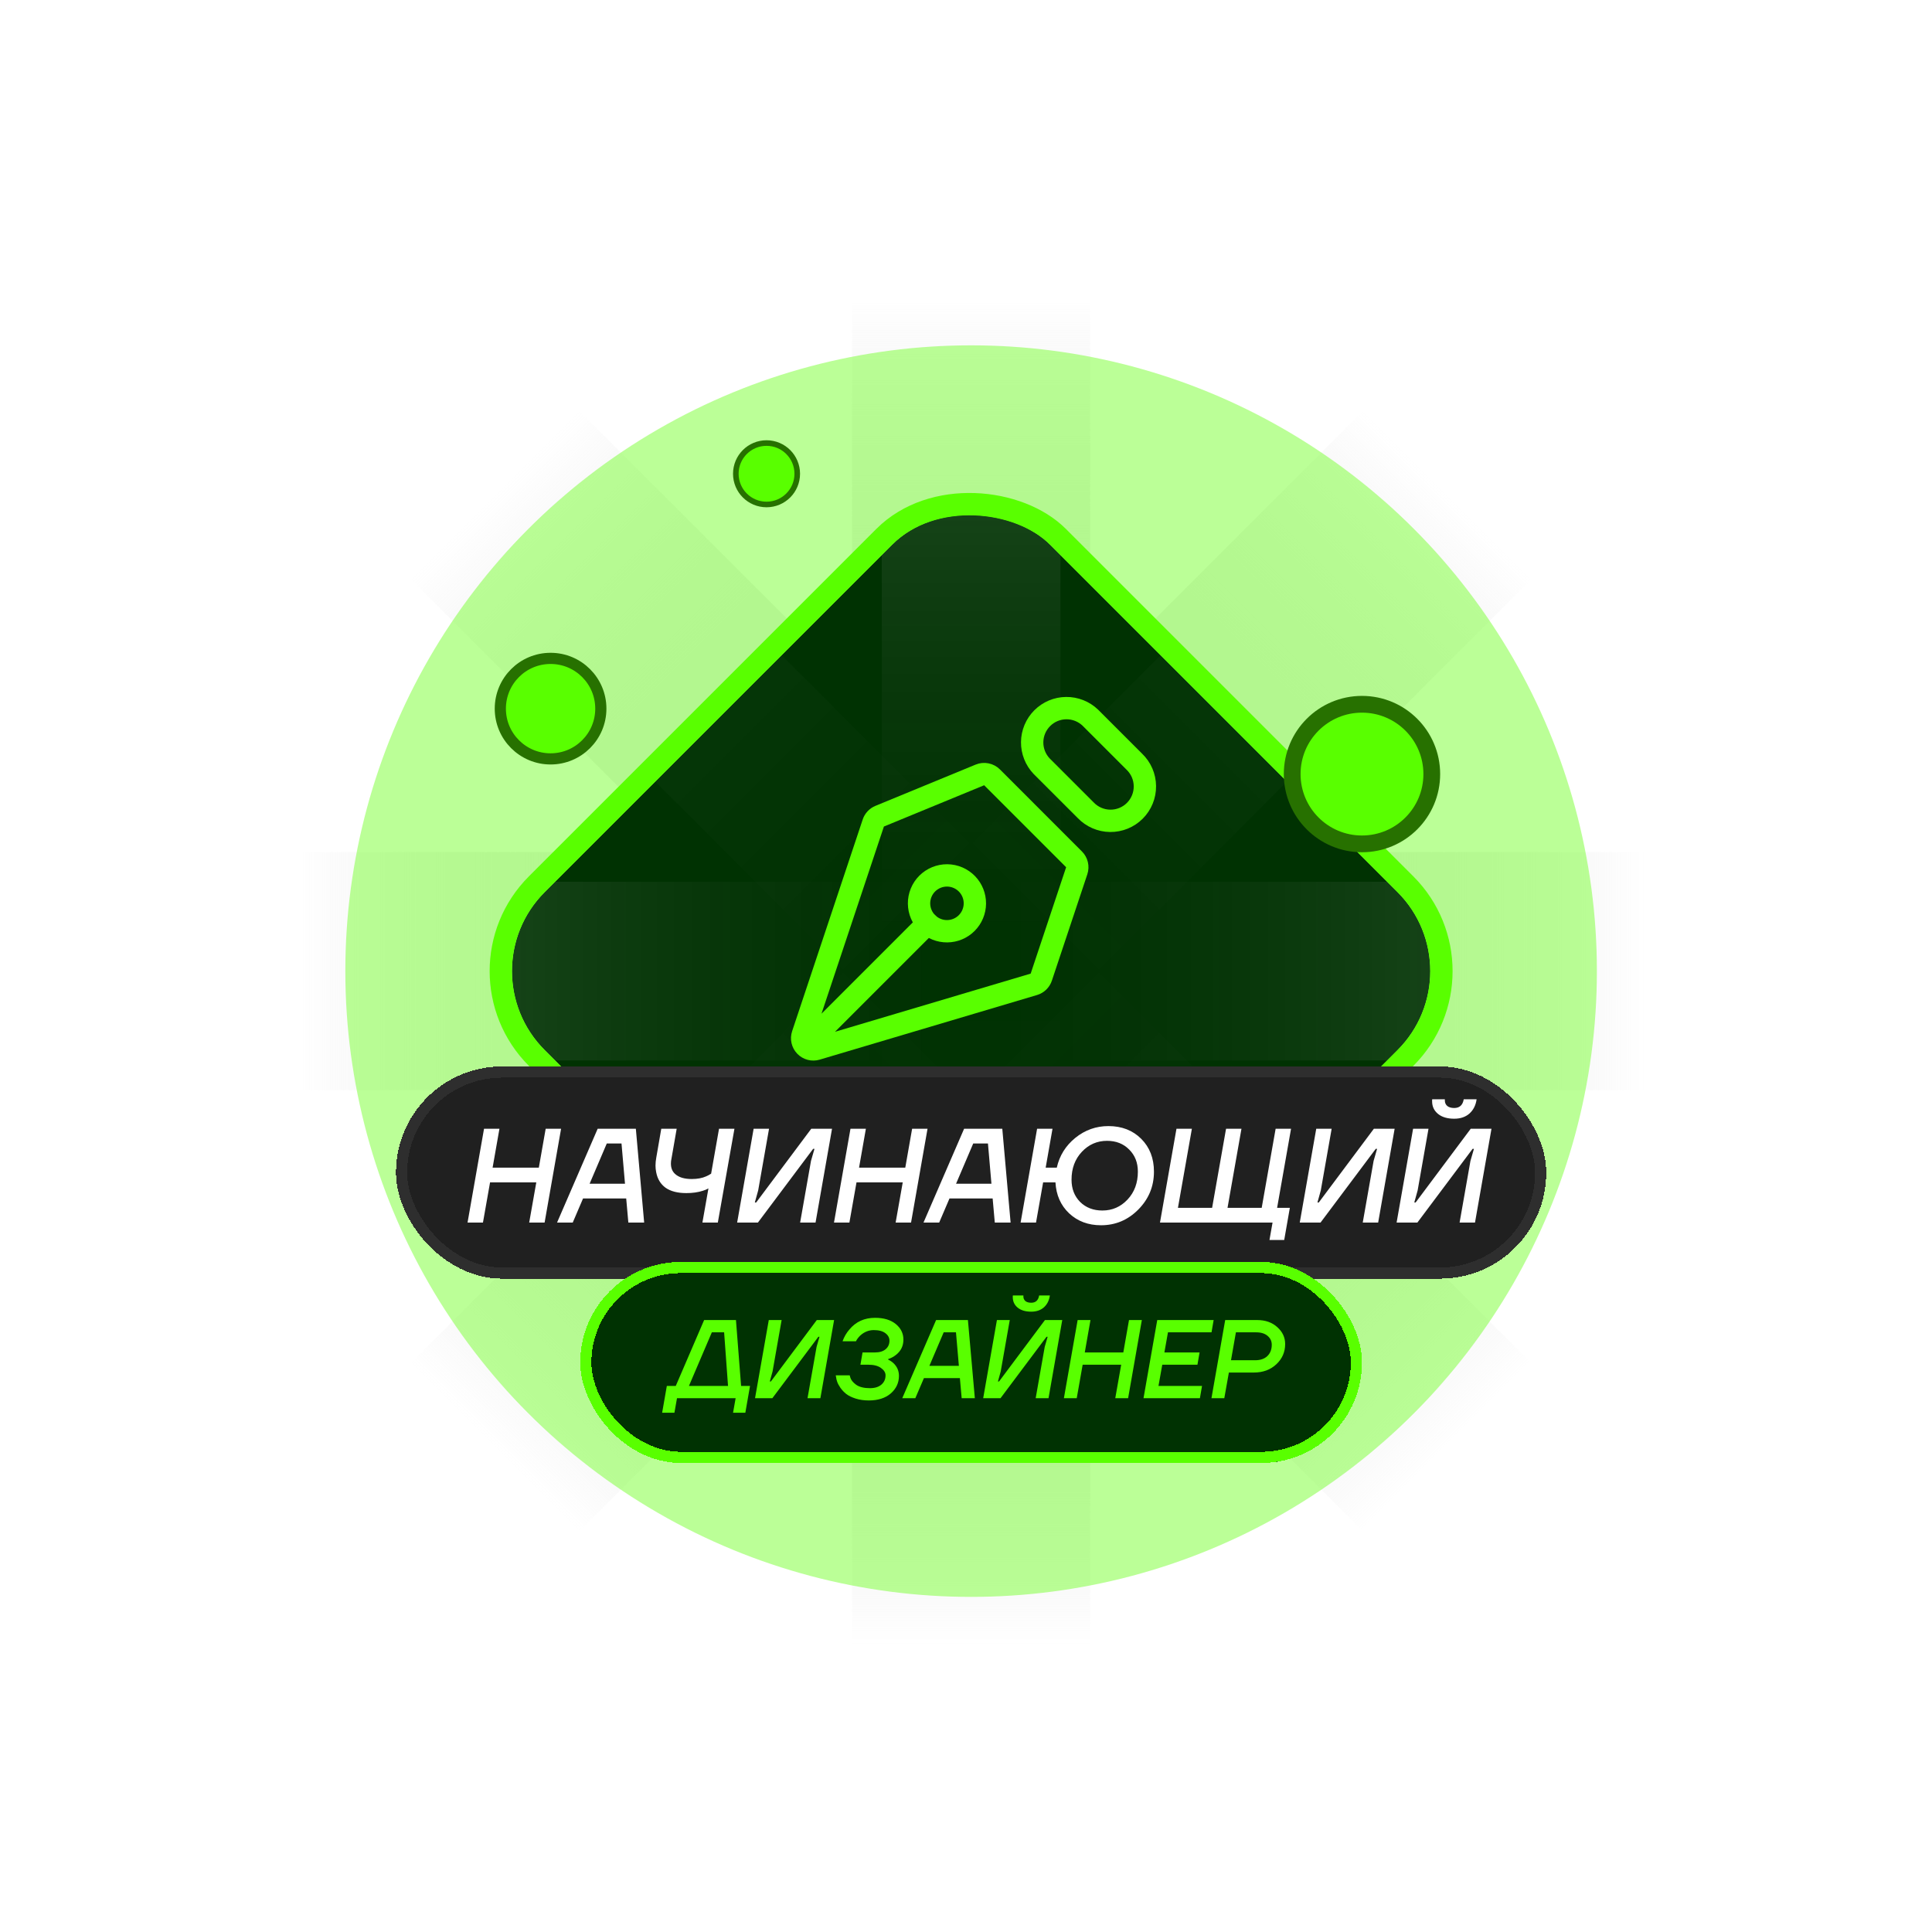 <svg width="173" height="173" viewBox="0 0 173 173" fill="none" xmlns="http://www.w3.org/2000/svg">
<rect width="141.916" height="141.916" transform="translate(16 16)" fill="white"/>
<rect x="122.059" y="36.783" width="21.319" height="60.299" transform="rotate(45 122.059 36.783)" fill="url(#paint0_linear_1448_60)"/>
<rect width="21.319" height="60.299" transform="matrix(0.707 0.707 0.707 -0.707 36.783 122.058)" fill="url(#paint1_linear_1448_60)"/>
<rect x="36.783" y="51.858" width="21.319" height="60.299" transform="rotate(-45 36.783 51.858)" fill="url(#paint2_linear_1448_60)"/>
<rect width="21.319" height="60.299" transform="matrix(0.707 -0.707 -0.707 -0.707 122.058 137.133)" fill="url(#paint3_linear_1448_60)"/>
<rect x="76.299" y="26.659" width="21.319" height="60.299" fill="url(#paint4_linear_1448_60)"/>
<rect width="21.319" height="60.299" transform="matrix(1 0 0 -1 76.299 147.257)" fill="url(#paint5_linear_1448_60)"/>
<rect x="26.659" y="97.618" width="21.319" height="60.299" transform="rotate(-90 26.659 97.618)" fill="url(#paint6_linear_1448_60)"/>
<rect width="21.319" height="60.299" transform="matrix(0 -1 -1 0 147.257 97.618)" fill="url(#paint7_linear_1448_60)"/>
<g opacity="0.5" filter="url(#filter0_f_1448_60)">
<circle cx="86.958" cy="86.958" r="56.035" fill="#78FF2F"/>
</g>
<g clip-path="url(#clip0_1448_60)">
<rect x="41.703" y="86.958" width="64" height="64" rx="10" transform="rotate(-45 41.703 86.958)" fill="#59FF00"/>
<rect x="41.703" y="86.958" width="64" height="64" rx="10" transform="rotate(-45 41.703 86.958)" fill="#003202"/>
<rect x="78.958" y="41.703" width="16" height="45.255" fill="url(#paint8_linear_1448_60)" fill-opacity="0.1"/>
<rect width="16" height="45.255" transform="matrix(1 0 0 -1 78.958 132.213)" fill="url(#paint9_linear_1448_60)" fill-opacity="0.1"/>
<rect x="41.703" y="94.958" width="16" height="45.255" transform="rotate(-90 41.703 94.958)" fill="url(#paint10_linear_1448_60)" fill-opacity="0.1"/>
<rect width="16" height="45.255" transform="matrix(0 -1 -1 0 132.213 94.958)" fill="url(#paint11_linear_1448_60)" fill-opacity="0.1"/>
<rect x="113.302" y="49.301" width="16" height="45.255" transform="rotate(45 113.302 49.301)" fill="url(#paint12_linear_1448_60)" fill-opacity="0.04"/>
<rect width="16" height="45.255" transform="matrix(0.707 0.707 0.707 -0.707 49.301 113.301)" fill="url(#paint13_linear_1448_60)" fill-opacity="0.04"/>
<rect x="49.301" y="60.615" width="16" height="45.255" transform="rotate(-45 49.301 60.615)" fill="url(#paint14_linear_1448_60)" fill-opacity="0.04"/>
<rect width="16" height="45.255" transform="matrix(0.707 -0.707 -0.707 -0.707 113.301 124.615)" fill="url(#paint15_linear_1448_60)" fill-opacity="0.04"/>
<path d="M72.451 93.295L83.058 82.688M96.415 77.972L93.24 87.498C93.189 87.651 93.102 87.788 92.987 87.9C92.871 88.012 92.731 88.094 92.576 88.14L73.113 93.927C72.938 93.979 72.752 93.982 72.575 93.935C72.398 93.889 72.237 93.795 72.11 93.663C71.983 93.532 71.894 93.368 71.853 93.19C71.813 93.011 71.822 92.825 71.88 92.652L78.2 73.695C78.245 73.559 78.319 73.434 78.417 73.329C78.515 73.224 78.634 73.141 78.766 73.087L87.745 69.39C87.927 69.314 88.128 69.295 88.322 69.334C88.516 69.372 88.694 69.467 88.833 69.607L96.173 76.948C96.305 77.08 96.397 77.245 96.439 77.426C96.482 77.606 96.474 77.795 96.415 77.972Z" stroke="#59FF00" stroke-width="2" stroke-linecap="round" stroke-linejoin="round"/>
<path d="M97.63 64.261L101.57 68.201C101.866 68.485 102.103 68.824 102.266 69.2C102.429 69.576 102.515 69.981 102.519 70.391C102.524 70.8 102.447 71.207 102.292 71.586C102.137 71.966 101.908 72.31 101.619 72.6C101.329 72.89 100.984 73.119 100.605 73.274C100.225 73.428 99.819 73.506 99.409 73.501C98.999 73.497 98.595 73.41 98.219 73.247C97.843 73.084 97.503 72.848 97.22 72.552L93.278 68.612C92.722 68.03 92.416 67.255 92.425 66.451C92.434 65.647 92.757 64.878 93.326 64.309C93.894 63.74 94.663 63.417 95.467 63.408C96.272 63.399 97.049 63.706 97.63 64.261Z" stroke="#59FF00" stroke-width="2" stroke-linecap="round" stroke-linejoin="round"/>
<path d="M86.593 79.151C86.362 78.913 86.087 78.722 85.782 78.591C85.477 78.46 85.149 78.391 84.817 78.388C84.485 78.385 84.156 78.449 83.848 78.574C83.541 78.7 83.262 78.886 83.027 79.12C82.792 79.355 82.607 79.634 82.481 79.942C82.355 80.249 82.292 80.578 82.295 80.91C82.298 81.242 82.367 81.57 82.498 81.875C82.629 82.18 82.819 82.456 83.058 82.686C83.53 83.142 84.161 83.394 84.817 83.388C85.472 83.382 86.099 83.12 86.563 82.656C87.026 82.192 87.289 81.565 87.295 80.91C87.3 80.254 87.049 79.623 86.593 79.151Z" stroke="#59FF00" stroke-width="2" stroke-linecap="round" stroke-linejoin="round"/>
</g>
<rect x="40.289" y="86.958" width="66" height="66" rx="11" transform="rotate(-45 40.289 86.958)" stroke="#59FF00" stroke-width="2"/>
<g filter="url(#filter1_d_1448_60)">
<rect x="35.458" y="94.496" width="103" height="19" rx="9.5" fill="#202020" shape-rendering="crispEdges"/>
<rect x="35.958" y="94.996" width="102" height="18" rx="9" stroke="#2E2E2E" shape-rendering="crispEdges"/>
<path d="M41.866 108.475L43.342 100.075H44.722L44.11 103.555H48.25L48.862 100.075H50.242L48.766 108.475H47.386L48.022 104.875H43.882L43.246 108.475H41.866ZM56.937 100.075L57.681 108.475H56.265L56.073 106.315H52.209L51.285 108.475H49.881L53.517 100.075H56.937ZM54.333 101.395L52.797 104.995H55.965L55.653 101.395H54.333ZM59.213 100.075H60.593L60.125 102.763C60.093 102.899 60.077 103.043 60.077 103.195C60.077 103.587 60.201 103.895 60.449 104.119C60.777 104.423 61.273 104.575 61.937 104.575C62.449 104.575 62.881 104.495 63.233 104.335C63.369 104.279 63.517 104.199 63.677 104.095L64.385 100.075H65.765L64.277 108.475H62.897L63.437 105.415C63.285 105.503 63.113 105.575 62.921 105.631C62.497 105.767 62.009 105.835 61.457 105.835C60.673 105.835 60.053 105.675 59.597 105.355C59.149 105.027 58.869 104.563 58.757 103.963C58.717 103.763 58.697 103.567 58.697 103.375C58.697 103.143 58.721 102.899 58.769 102.643L59.213 100.075ZM67.711 106.675L72.643 100.075H74.503L73.027 108.475H71.647L72.619 102.955L72.931 101.875H72.811L67.867 108.475H66.007L67.483 100.075H68.863L67.891 105.595L67.591 106.675H67.711ZM74.679 108.475L76.155 100.075H77.535L76.923 103.555H81.063L81.675 100.075H83.055L81.579 108.475H80.199L80.835 104.875H76.695L76.059 108.475H74.679ZM89.75 100.075L90.494 108.475H89.078L88.886 106.315H85.022L84.098 108.475H82.694L86.33 100.075H89.75ZM87.146 101.395L85.61 104.995H88.778L88.466 101.395H87.146ZM98.59 108.715C97.446 108.715 96.494 108.359 95.734 107.647C94.982 106.935 94.574 106.011 94.51 104.875H93.406L92.77 108.475H91.39L92.866 100.075H94.246L93.634 103.555H94.63C94.87 102.483 95.422 101.595 96.286 100.891C97.158 100.187 98.146 99.835 99.25 99.835C100.45 99.835 101.43 100.215 102.19 100.975C102.95 101.735 103.33 102.715 103.33 103.915C103.33 105.235 102.862 106.367 101.926 107.311C100.998 108.247 99.886 108.715 98.59 108.715ZM99.13 101.155C98.242 101.155 97.49 101.483 96.874 102.139C96.258 102.795 95.95 103.627 95.95 104.635C95.95 105.443 96.206 106.107 96.718 106.627C97.238 107.139 97.902 107.395 98.71 107.395C99.598 107.395 100.35 107.067 100.966 106.411C101.582 105.755 101.89 104.923 101.89 103.915C101.89 103.107 101.63 102.447 101.11 101.935C100.598 101.415 99.938 101.155 99.13 101.155ZM113.95 108.475H103.87L105.346 100.075H106.726L105.478 107.155H108.538L109.786 100.075H111.166L109.918 107.155H112.978L114.226 100.075H115.606L114.358 107.155H115.498L114.994 110.035H113.674L113.95 108.475ZM118.09 106.675L123.022 100.075H124.882L123.406 108.475H122.026L122.998 102.955L123.31 101.875H123.19L118.246 108.475H116.386L117.862 100.075H119.242L118.27 105.595L117.97 106.675H118.09ZM126.762 106.675L131.694 100.075H133.554L132.078 108.475H130.698L131.67 102.955L131.982 101.875H131.862L126.918 108.475H125.058L126.534 100.075H127.914L126.942 105.595L126.642 106.675H126.762ZM130.218 99.175C129.602 99.175 129.118 99.031 128.766 98.743C128.414 98.455 128.238 98.079 128.238 97.615V97.483C128.238 97.459 128.242 97.443 128.25 97.435H129.378V97.543C129.378 97.743 129.45 97.907 129.594 98.035C129.746 98.155 129.954 98.215 130.218 98.215C130.698 98.215 130.982 97.955 131.07 97.435H132.222C132.15 97.963 131.938 98.387 131.586 98.707C131.234 99.019 130.778 99.175 130.218 99.175Z" fill="white"/>
</g>
<circle cx="49.301" cy="63.455" r="4.5" fill="#59FF00" stroke="#277100"/>
<circle cx="68.639" cy="42.423" r="2.75" fill="#59FF00" stroke="#277100" stroke-width="0.5"/>
<circle cx="121.958" cy="69.314" r="6.25" fill="#59FF00" stroke="#277100" stroke-width="1.5"/>
<g filter="url(#filter2_d_1448_60)">
<rect x="51.958" y="112" width="70" height="18" rx="9" fill="#003202" shape-rendering="crispEdges"/>
<rect x="52.458" y="112.5" width="69" height="17" rx="8.5" stroke="#59FF00" shape-rendering="crispEdges"/>
<path d="M65.901 117.203L66.361 123.103H67.161L66.741 125.503H65.641L65.871 124.203H60.621L60.391 125.503H59.291L59.711 123.103H60.511L63.051 117.203H65.901ZM63.741 118.303L61.691 123.103H65.191L64.841 118.303H63.741ZM69.029 122.703L73.139 117.203H74.689L73.46 124.203H72.309L73.12 119.603L73.379 118.703H73.279L69.159 124.203H67.609L68.84 117.203H69.99L69.18 121.803L68.93 122.703H69.029ZM74.836 122.153H76.086L76.136 122.333C76.196 122.56 76.369 122.78 76.656 122.993C76.949 123.2 77.363 123.303 77.896 123.303C78.336 123.303 78.679 123.196 78.926 122.983C79.173 122.77 79.296 122.493 79.296 122.153C79.296 121.906 79.159 121.686 78.886 121.493C78.619 121.3 78.239 121.203 77.746 121.203H77.046L77.236 120.103H78.356C78.763 120.103 79.079 120.006 79.306 119.813C79.533 119.62 79.646 119.366 79.646 119.053C79.646 118.786 79.526 118.563 79.286 118.383C79.046 118.196 78.699 118.103 78.246 118.103C77.786 118.103 77.376 118.27 77.016 118.603C76.849 118.77 76.726 118.936 76.646 119.103H75.446C75.586 118.71 75.789 118.36 76.056 118.053C76.636 117.353 77.403 117.003 78.356 117.003C79.143 117.003 79.763 117.19 80.216 117.563C80.669 117.936 80.896 118.4 80.896 118.953C80.896 119.526 80.669 119.986 80.216 120.333C80.016 120.493 79.789 120.613 79.536 120.693L79.526 120.743C79.699 120.823 79.859 120.93 80.006 121.063C80.333 121.376 80.496 121.756 80.496 122.203C80.496 122.823 80.253 123.346 79.766 123.773C79.279 124.193 78.623 124.403 77.796 124.403C77.363 124.403 76.969 124.346 76.616 124.233C76.263 124.12 75.983 123.983 75.776 123.823C75.576 123.663 75.403 123.48 75.256 123.273C75.116 123.066 75.019 122.886 74.966 122.733C74.913 122.58 74.879 122.44 74.866 122.313L74.836 122.153ZM86.672 117.203L87.292 124.203H86.112L85.952 122.403H82.732L81.962 124.203H80.792L83.822 117.203H86.672ZM84.502 118.303L83.222 121.303H85.862L85.602 118.303H84.502ZM89.459 122.703L93.569 117.203H95.119L93.889 124.203H92.739L93.549 119.603L93.809 118.703H93.709L89.589 124.203H88.039L89.269 117.203H90.419L89.609 121.803L89.359 122.703H89.459ZM92.339 116.453C91.826 116.453 91.422 116.333 91.129 116.093C90.836 115.853 90.689 115.54 90.689 115.153V115.043C90.689 115.023 90.692 115.01 90.699 115.003H91.639V115.093C91.639 115.26 91.699 115.396 91.819 115.503C91.946 115.603 92.119 115.653 92.339 115.653C92.739 115.653 92.976 115.436 93.049 115.003H94.009C93.949 115.443 93.772 115.796 93.479 116.063C93.186 116.323 92.806 116.453 92.339 116.453ZM95.266 124.203L96.496 117.203H97.646L97.136 120.103H100.586L101.096 117.203H102.246L101.016 124.203H99.866L100.396 121.203H96.946L96.416 124.203H95.266ZM103.735 123.103H107.635L107.445 124.203H102.395L103.625 117.203H108.675L108.485 118.303H104.585L104.265 120.103H107.415L107.225 121.203H104.075L103.735 123.103ZM112.479 118.303H110.669L110.229 120.803H112.379C112.852 120.803 113.219 120.68 113.479 120.433C113.745 120.18 113.879 119.84 113.879 119.413C113.879 119.093 113.755 118.83 113.509 118.623C113.262 118.41 112.919 118.303 112.479 118.303ZM109.709 117.203H112.579C113.305 117.203 113.902 117.413 114.369 117.833C114.842 118.253 115.079 118.76 115.079 119.353C115.079 120.066 114.815 120.67 114.289 121.163C113.762 121.656 113.092 121.903 112.279 121.903H110.039L109.629 124.203H108.479L109.709 117.203Z" fill="#59FF00"/>
</g>
<defs>
<filter id="filter0_f_1448_60" x="0.923" y="0.923" width="172.07" height="172.07" filterUnits="userSpaceOnUse" color-interpolation-filters="sRGB">
<feFlood flood-opacity="0" result="BackgroundImageFix"/>
<feBlend mode="normal" in="SourceGraphic" in2="BackgroundImageFix" result="shape"/>
<feGaussianBlur stdDeviation="15" result="effect1_foregroundBlur_1448_60"/>
</filter>
<filter id="filter1_d_1448_60" x="31.458" y="91.496" width="111" height="27" filterUnits="userSpaceOnUse" color-interpolation-filters="sRGB">
<feFlood flood-opacity="0" result="BackgroundImageFix"/>
<feColorMatrix in="SourceAlpha" type="matrix" values="0 0 0 0 0 0 0 0 0 0 0 0 0 0 0 0 0 0 127 0" result="hardAlpha"/>
<feOffset dy="1"/>
<feGaussianBlur stdDeviation="2"/>
<feComposite in2="hardAlpha" operator="out"/>
<feColorMatrix type="matrix" values="0 0 0 0 0 0 0 0 0 0 0 0 0 0 0 0 0 0 1 0"/>
<feBlend mode="normal" in2="BackgroundImageFix" result="effect1_dropShadow_1448_60"/>
<feBlend mode="normal" in="SourceGraphic" in2="effect1_dropShadow_1448_60" result="shape"/>
</filter>
<filter id="filter2_d_1448_60" x="47.958" y="109" width="78" height="26" filterUnits="userSpaceOnUse" color-interpolation-filters="sRGB">
<feFlood flood-opacity="0" result="BackgroundImageFix"/>
<feColorMatrix in="SourceAlpha" type="matrix" values="0 0 0 0 0 0 0 0 0 0 0 0 0 0 0 0 0 0 127 0" result="hardAlpha"/>
<feOffset dy="1"/>
<feGaussianBlur stdDeviation="2"/>
<feComposite in2="hardAlpha" operator="out"/>
<feColorMatrix type="matrix" values="0 0 0 0 0 0 0 0 0 0 0 0 0 0 0 0 0 0 1 0"/>
<feBlend mode="normal" in2="BackgroundImageFix" result="effect1_dropShadow_1448_60"/>
<feBlend mode="normal" in="SourceGraphic" in2="effect1_dropShadow_1448_60" result="shape"/>
</filter>
<linearGradient id="paint0_linear_1448_60" x1="132.718" y1="36.783" x2="132.718" y2="97.082" gradientUnits="userSpaceOnUse">
<stop stop-color="white"/>
<stop offset="1" stop-color="#BBBBBB" stop-opacity="0"/>
</linearGradient>
<linearGradient id="paint1_linear_1448_60" x1="10.659" y1="0" x2="10.659" y2="60.299" gradientUnits="userSpaceOnUse">
<stop stop-color="white"/>
<stop offset="1" stop-color="#BBBBBB" stop-opacity="0"/>
</linearGradient>
<linearGradient id="paint2_linear_1448_60" x1="47.443" y1="51.858" x2="47.443" y2="112.157" gradientUnits="userSpaceOnUse">
<stop stop-color="white"/>
<stop offset="1" stop-color="#BBBBBB" stop-opacity="0"/>
</linearGradient>
<linearGradient id="paint3_linear_1448_60" x1="10.659" y1="0" x2="10.659" y2="60.299" gradientUnits="userSpaceOnUse">
<stop stop-color="white"/>
<stop offset="1" stop-color="#BBBBBB" stop-opacity="0"/>
</linearGradient>
<linearGradient id="paint4_linear_1448_60" x1="86.958" y1="26.659" x2="86.958" y2="86.958" gradientUnits="userSpaceOnUse">
<stop stop-color="white"/>
<stop offset="1" stop-color="#BBBBBB" stop-opacity="0"/>
</linearGradient>
<linearGradient id="paint5_linear_1448_60" x1="10.659" y1="0" x2="10.659" y2="60.299" gradientUnits="userSpaceOnUse">
<stop stop-color="white"/>
<stop offset="1" stop-color="#BBBBBB" stop-opacity="0"/>
</linearGradient>
<linearGradient id="paint6_linear_1448_60" x1="37.319" y1="97.618" x2="37.319" y2="157.916" gradientUnits="userSpaceOnUse">
<stop stop-color="white"/>
<stop offset="1" stop-color="#BBBBBB" stop-opacity="0"/>
</linearGradient>
<linearGradient id="paint7_linear_1448_60" x1="10.659" y1="0" x2="10.659" y2="60.299" gradientUnits="userSpaceOnUse">
<stop stop-color="white"/>
<stop offset="1" stop-color="#BBBBBB" stop-opacity="0"/>
</linearGradient>
<linearGradient id="paint8_linear_1448_60" x1="86.958" y1="41.703" x2="86.958" y2="86.958" gradientUnits="userSpaceOnUse">
<stop stop-color="white"/>
<stop offset="1" stop-color="#1C1C1C" stop-opacity="0"/>
</linearGradient>
<linearGradient id="paint9_linear_1448_60" x1="8" y1="0" x2="8" y2="45.255" gradientUnits="userSpaceOnUse">
<stop stop-color="white"/>
<stop offset="1" stop-color="#1C1C1C" stop-opacity="0"/>
</linearGradient>
<linearGradient id="paint10_linear_1448_60" x1="49.703" y1="94.958" x2="49.703" y2="140.213" gradientUnits="userSpaceOnUse">
<stop stop-color="white"/>
<stop offset="1" stop-color="#1C1C1C" stop-opacity="0"/>
</linearGradient>
<linearGradient id="paint11_linear_1448_60" x1="8" y1="0" x2="8" y2="45.255" gradientUnits="userSpaceOnUse">
<stop stop-color="white"/>
<stop offset="1" stop-color="#1C1C1C" stop-opacity="0"/>
</linearGradient>
<linearGradient id="paint12_linear_1448_60" x1="121.302" y1="49.301" x2="121.302" y2="94.556" gradientUnits="userSpaceOnUse">
<stop stop-color="white"/>
<stop offset="1" stop-color="#1C1C1C" stop-opacity="0"/>
</linearGradient>
<linearGradient id="paint13_linear_1448_60" x1="8" y1="0" x2="8" y2="45.255" gradientUnits="userSpaceOnUse">
<stop stop-color="white"/>
<stop offset="1" stop-color="#1C1C1C" stop-opacity="0"/>
</linearGradient>
<linearGradient id="paint14_linear_1448_60" x1="57.301" y1="60.615" x2="57.301" y2="105.87" gradientUnits="userSpaceOnUse">
<stop stop-color="white"/>
<stop offset="1" stop-color="#1C1C1C" stop-opacity="0"/>
</linearGradient>
<linearGradient id="paint15_linear_1448_60" x1="8" y1="0" x2="8" y2="45.255" gradientUnits="userSpaceOnUse">
<stop stop-color="white"/>
<stop offset="1" stop-color="#1C1C1C" stop-opacity="0"/>
</linearGradient>
<clipPath id="clip0_1448_60">
<rect x="41.703" y="86.958" width="64" height="64" rx="10" transform="rotate(-45 41.703 86.958)" fill="white"/>
</clipPath>
</defs>
</svg>

